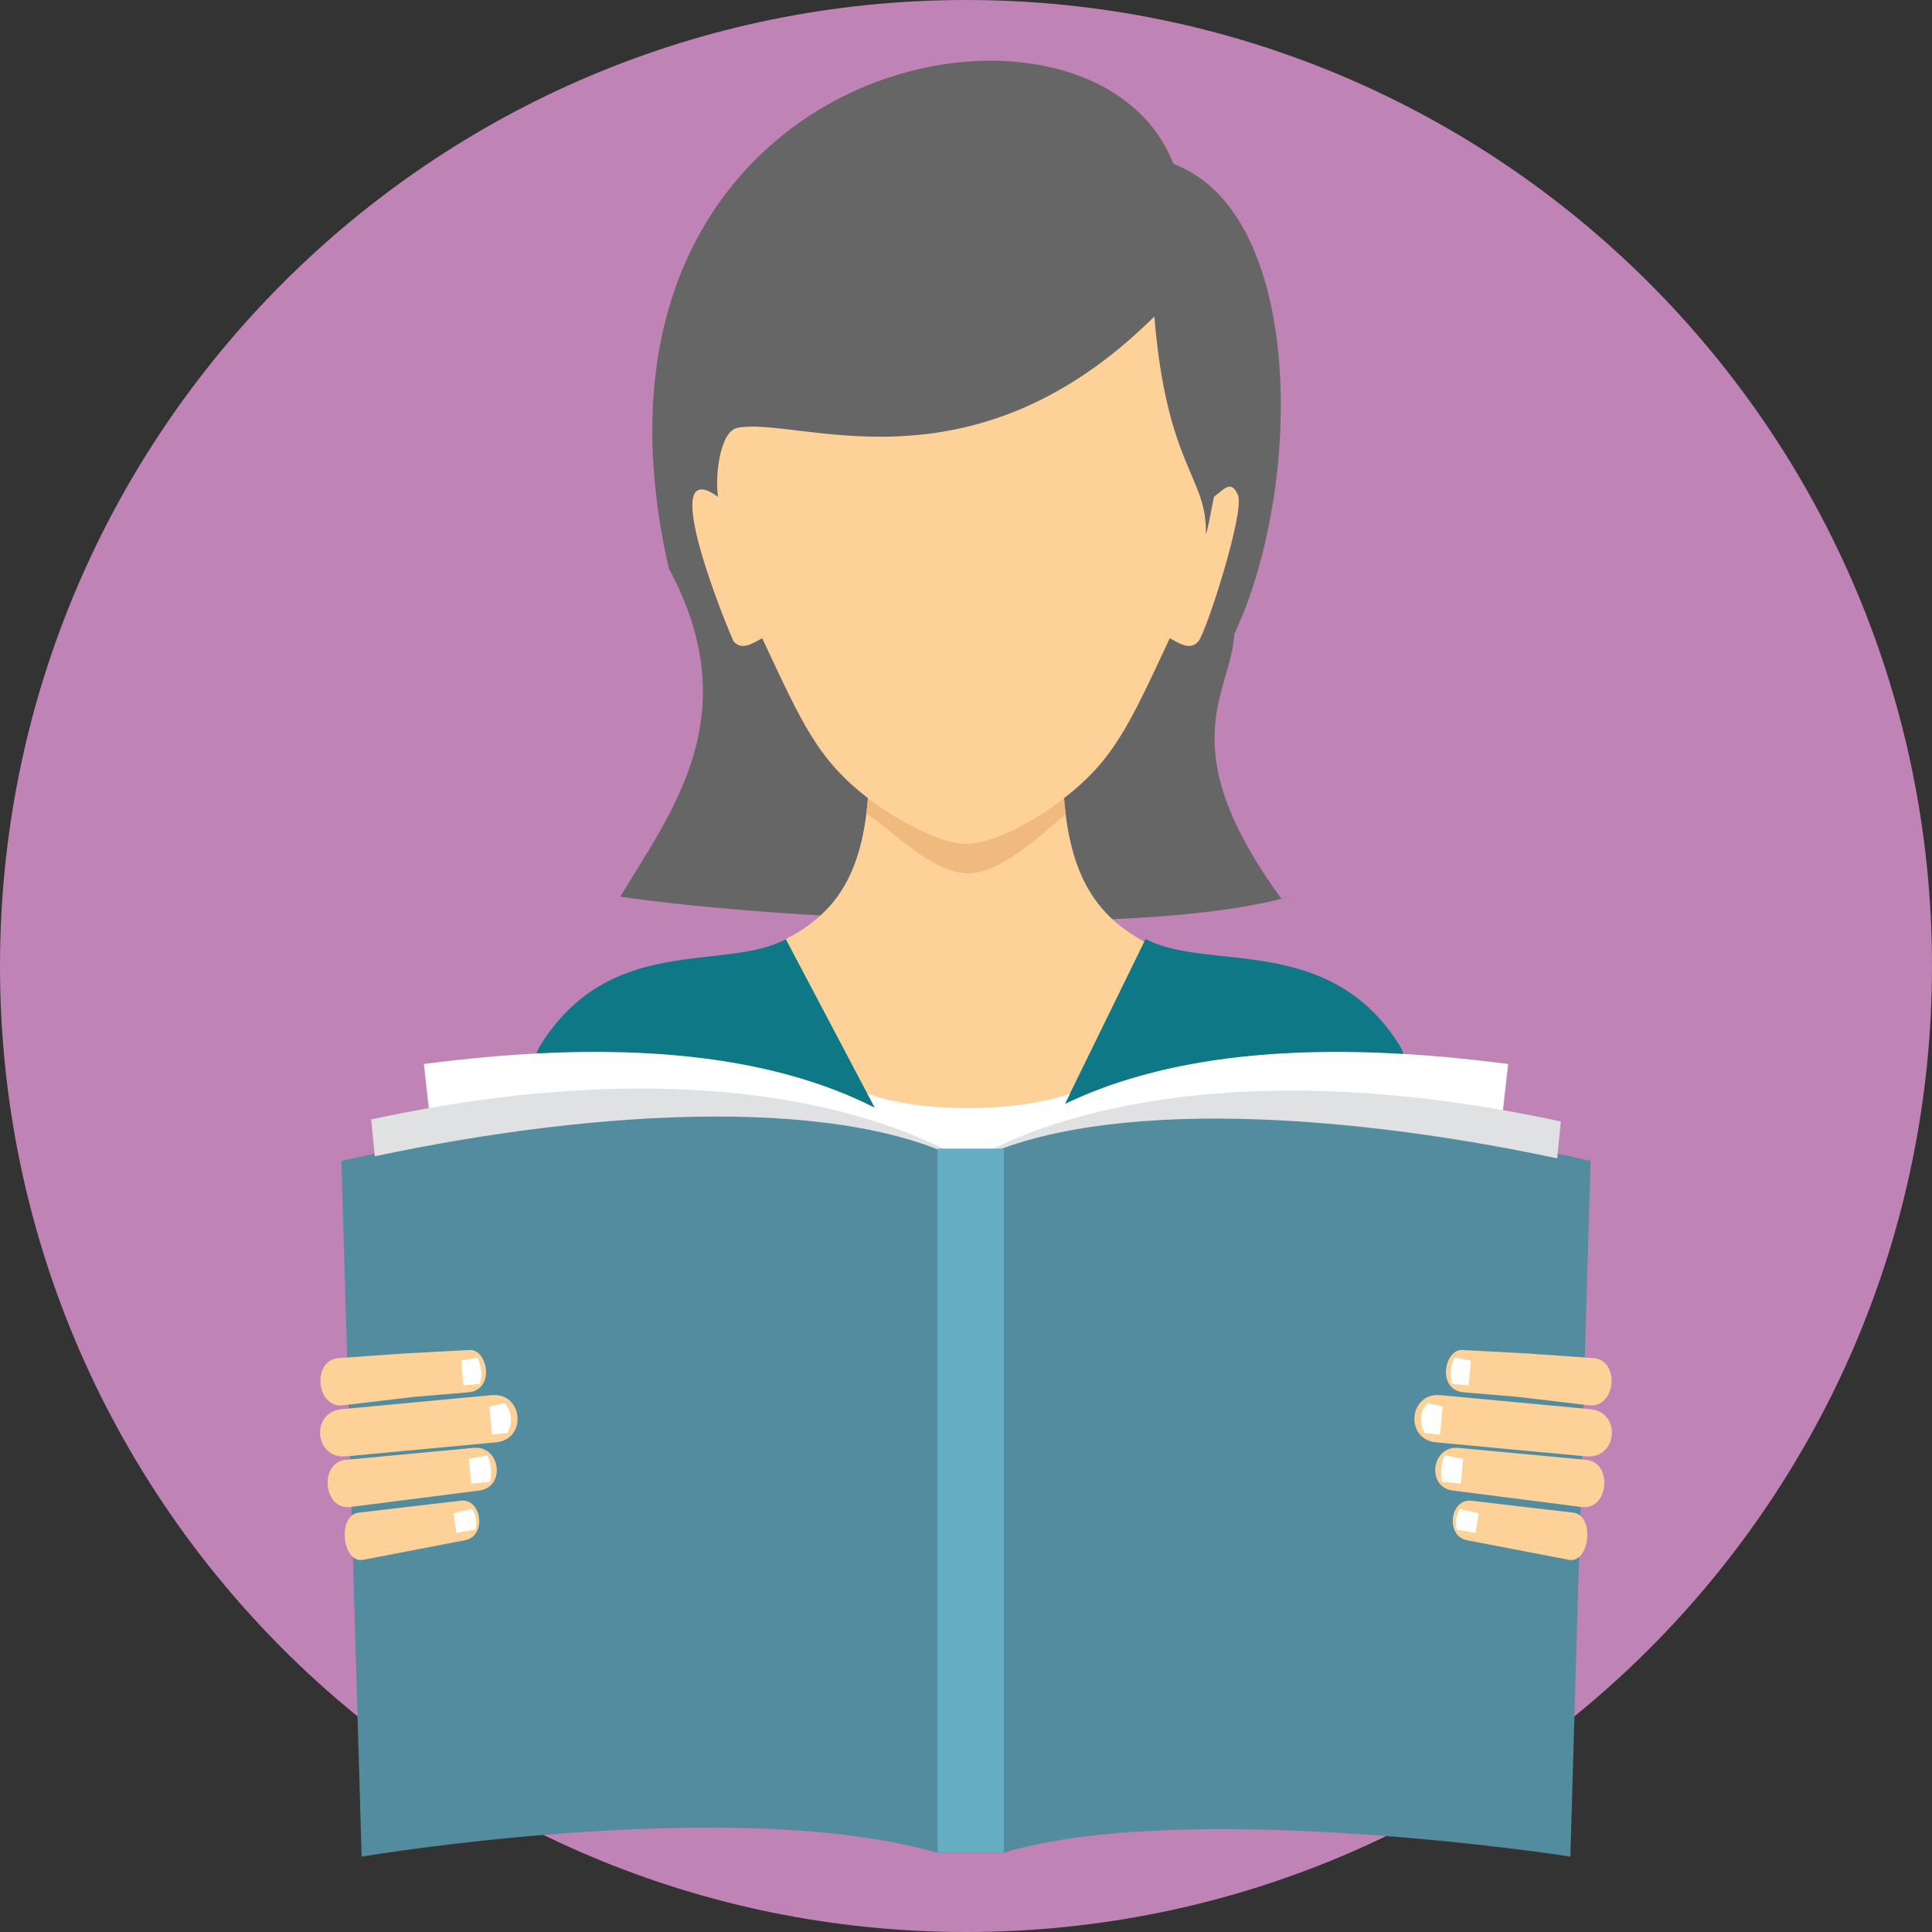 <?xml version="1.0" encoding="iso-8859-1"?>
<!-- Generator: Adobe Illustrator 19.0.0, SVG Export Plug-In . SVG Version: 6.00 Build 0)  -->
<svg version="1.1" id="Layer_1" xmlns="http://www.w3.org/2000/svg" xmlns:xlink="http://www.w3.org/1999/xlink" x="0px" y="0px"
	 viewBox="0 0 512 512" style="enable-background:new 0 0 512 512;" xml:space="preserve">
<rect x="0" y="0" width="512" height="512" fill="#333333" stroke="none"/>
<path style="fill:#BF83B6;" d="M255.999,0c141.388,0,256,114.614,256,256s-114.612,256-256,256C114.615,512,0.001,397.386,0.001,256
	S114.615,0,255.999,0z"/>
<path style="fill:#666666;" d="M164.396,237.631c13.181-22.154,33.952-47.869,12.859-86.966
	C146.202,14.898,289.303-12.629,310.939,43.402c35.209,13.275,34.27,86.359,16.164,124.602c-0.807,15.736-17.169,29.461,12.4,70.063
	l2.128-0.465l-0.002,0.002C303.269,248.722,204.948,243.604,164.396,237.631z"/>
<path style="fill:#FED198;" d="M230.178,209.017c-1.318,24.315-9.948,33.494-21.914,39.886c-6.088,5.378-51.9,6.82-65.296,28.445
	c-2.794,4.511-4.224,51.979-11.948,73.937c55.996,36.673,193.962,36.673,249.959,0c-7.726-21.958-7.064-69.422-9.858-73.933
	c-14.142-22.84-62.287-23.105-67.887-27.772c-11.703-6.551-20.11-16.184-21.413-40.563c0,0-17.491,13.569-28.365,11.481
	C242.578,218.412,230.178,209.017,230.178,209.017z"/>
<path style="fill:#F0B97D;" d="M229.594,215.654c6.374,3.792,17.004,15.661,26.952,15.796c9.913,0.134,23.874-14.523,25.867-15.604
	c-0.172-1.382-0.315-2.822-0.43-4.319l-0.163,0.128l-0.009,0.007l-0.007,0.002c-0.534,0.419-17.645,13.787-28.352,11.692
	c-10.548-2.064-22.529-11.13-23.241-11.677l-0.203-0.154C229.898,212.953,229.757,214.331,229.594,215.654z"/>
<path style="fill:#FED198;" d="M201.996,169.14c10.79,23.107,14.781,32.129,28.182,42.516c0,0,12.4,9.573,23.277,11.703
	c10.874,2.125,28.365-11.703,28.365-11.703c13.403-10.387,17.39-19.409,28.18-42.516c2.646,1.409,5.411,3.32,7.556,0.858
	c2.148-2.463,12.367-34.429,10.528-38.741c-1.839-4.315-3.634-1.563-6.372,0.39c0.143-0.93-2.165,11.551-2.132,9.655
	c0.258-15.09-10.347-17.487-13.672-57.412c-48.906,48.522-94.592,26.253-110.509,29.505c-4.61,0.939-5.966,12.751-5.115,18.254
	c-17.264-12.321,3.715,37.848,4.154,38.349c2.15,2.463,4.912,0.551,7.556-0.858H201.996z"/>
<path style="fill:#0E7886;" d="M208.257,248.894c-16.437,8.782-46.535-1.83-65.29,28.453c-2.787,4.507-13.48,51.979-21.208,73.937
	c55.994,43.175,212.481,43.427,268.479,0c-7.726-21.958-16.327-69.428-19.118-73.935c-18.799-30.367-51.062-19.687-67.521-28.522
	l-45.885,93.794l-49.459-93.728H208.257z"/>
<g>
	<path style="fill:#FFFFFF;" d="M229.911,289.864c14.276,5.089,38.563,5.12,53.626-0.02l-25.821,52.782L229.911,289.864z"/>
	<path style="fill:#FFFFFF;" d="M112.327,281.977c88.599-11.582,123.862,10.649,143.674,28.154
		c-29.446-16.953-85.965-15.833-141.185-5.966L112.327,281.977z"/>
	<path style="fill:#FFFFFF;" d="M399.675,281.977c-88.599-11.582-123.859,10.647-143.674,28.151
		c35.134-20.229,101.156-12.971,141.136-5.651L399.675,281.977z"/>
</g>
<path style="fill:#528C9E;" d="M90.479,307.655c62.479-14.237,132.496-18.732,166.472,0.829
	c33.977-19.561,102.089-15.066,164.57-0.829c-3.578,122.916-0.593,20.326-5.36,184.384c-3.66-0.69-102.406-15.377-150.139-1.054
	c-7.948-0.004-9.79-0.004-17.771,0c-52.405-15.242-148.977,0.408-152.416,1.054C90.913,322.648,94.172,435.002,90.479,307.655z"/>
<g>
	<path style="fill:#DFE1E3;" d="M98.368,296.664l0.95,9.767c60.355-12.812,125.921-16.137,158.451,2.593l0.002-0.002
		c-0.115-0.088-48.306-36.323-159.401-12.36L98.368,296.664z"/>
	<path style="fill:#DFE1E3;" d="M413.634,297.206l-0.95,9.767c-60.355-12.812-125.923-16.137-158.451,2.593l-0.002-0.002
		c0.115-0.086,48.306-36.323,159.404-12.36V297.206z"/>
</g>
<path style="fill:#FED198;" d="M124.454,357.76l-17.403,0.93l-17.321,1.226c-7.17,0.512-5.973,13.353,1.171,12.506l18.882-2.236
	l14.338-1.206C131.291,368.374,129.269,357.5,124.454,357.76z M122.061,397.708L122.061,397.708l-26.992,3.155
	c-5.79,0.672-4.394,13.571,1.171,12.504l27.073-5.208C128.971,407.069,127.774,397.039,122.061,397.708z M125.492,383.705
	L125.492,383.705c7.161-0.67,8.623,10.394,1.486,11.306l-34.173,4.366c-7.135,0.913-8.33-11.833-1.171-12.504L125.492,383.705z
	 M130.263,369.728L130.263,369.728c8.385-0.785,9.556,11.719,1.171,12.504l-39.714,3.72c-8.383,0.785-9.551-11.719-1.171-12.504
	L130.263,369.728z"/>
<g>
	<path style="fill:#FFFFFF;" d="M122.2,360.602l0.611,6.535l4.357-0.41c0.734-2.447,0.423-4.758-0.655-6.989l-4.315,0.862
		L122.2,360.602z"/>
	<path style="fill:#FFFFFF;" d="M129.686,372.751l0.692,7.422l4.07-0.381c1.44-2.805,1.376-5.468-0.743-7.937l-4.022,0.895
		L129.686,372.751z"/>
	<path style="fill:#FFFFFF;" d="M124.253,386.624l0.611,6.533l4.99-0.467c0.518-2.397,0.32-4.727-0.655-6.987L124.253,386.624z"/>
	<path style="fill:#FFFFFF;" d="M120.163,401.063l0.794,5.17l5.003-0.858c0.454-1.969,0.192-3.817-0.849-5.532l-4.948,1.217V401.063
		z"/>
</g>
<path style="fill:#FED198;" d="M387.547,357.76l17.403,0.93l17.321,1.226c7.17,0.512,5.973,13.353-1.171,12.506l-18.882-2.236
	l-14.338-1.206C380.709,368.374,382.731,357.5,387.547,357.76z M389.939,397.708L389.939,397.708l26.992,3.155
	c5.79,0.672,4.394,13.571-1.171,12.504l-27.073-5.208C383.031,407.069,384.226,397.039,389.939,397.708z M386.508,383.705
	L386.508,383.705c-7.161-0.67-8.623,10.394-1.486,11.306l34.173,4.366c7.135,0.913,8.33-11.833,1.171-12.504L386.508,383.705z
	 M381.737,369.728L381.737,369.728c-8.385-0.785-9.556,11.719-1.171,12.504l39.714,3.72c8.383,0.785,9.551-11.719,1.171-12.504
	L381.737,369.728z"/>
<g>
	<path style="fill:#FFFFFF;" d="M389.8,360.602l-0.611,6.535l-4.359-0.41c-0.734-2.447-0.423-4.758,0.655-6.989l4.315,0.862V360.602
		z"/>
	<path style="fill:#FFFFFF;" d="M382.312,372.751l-0.692,7.422l-4.07-0.381c-1.44-2.805-1.376-5.468,0.743-7.937l4.022,0.895
		L382.312,372.751z"/>
	<path style="fill:#FFFFFF;" d="M387.747,386.624l-0.611,6.533l-4.99-0.467c-0.518-2.397-0.32-4.727,0.655-6.987L387.747,386.624z"
		/>
	<path style="fill:#FFFFFF;" d="M391.837,401.063l-0.794,5.17l-5.003-0.858c-0.454-1.969-0.192-3.817,0.849-5.532l4.948,1.217
		V401.063z"/>
</g>
<path style="fill:#64adc3;" d="M248.45,304.392h17.573v186.589H248.45V304.392z"/>
<g>
</g>
<g>
</g>
<g>
</g>
<g>
</g>
<g>
</g>
<g>
</g>
<g>
</g>
<g>
</g>
<g>
</g>
<g>
</g>
<g>
</g>
<g>
</g>
<g>
</g>
<g>
</g>
<g>
</g>
</svg>
